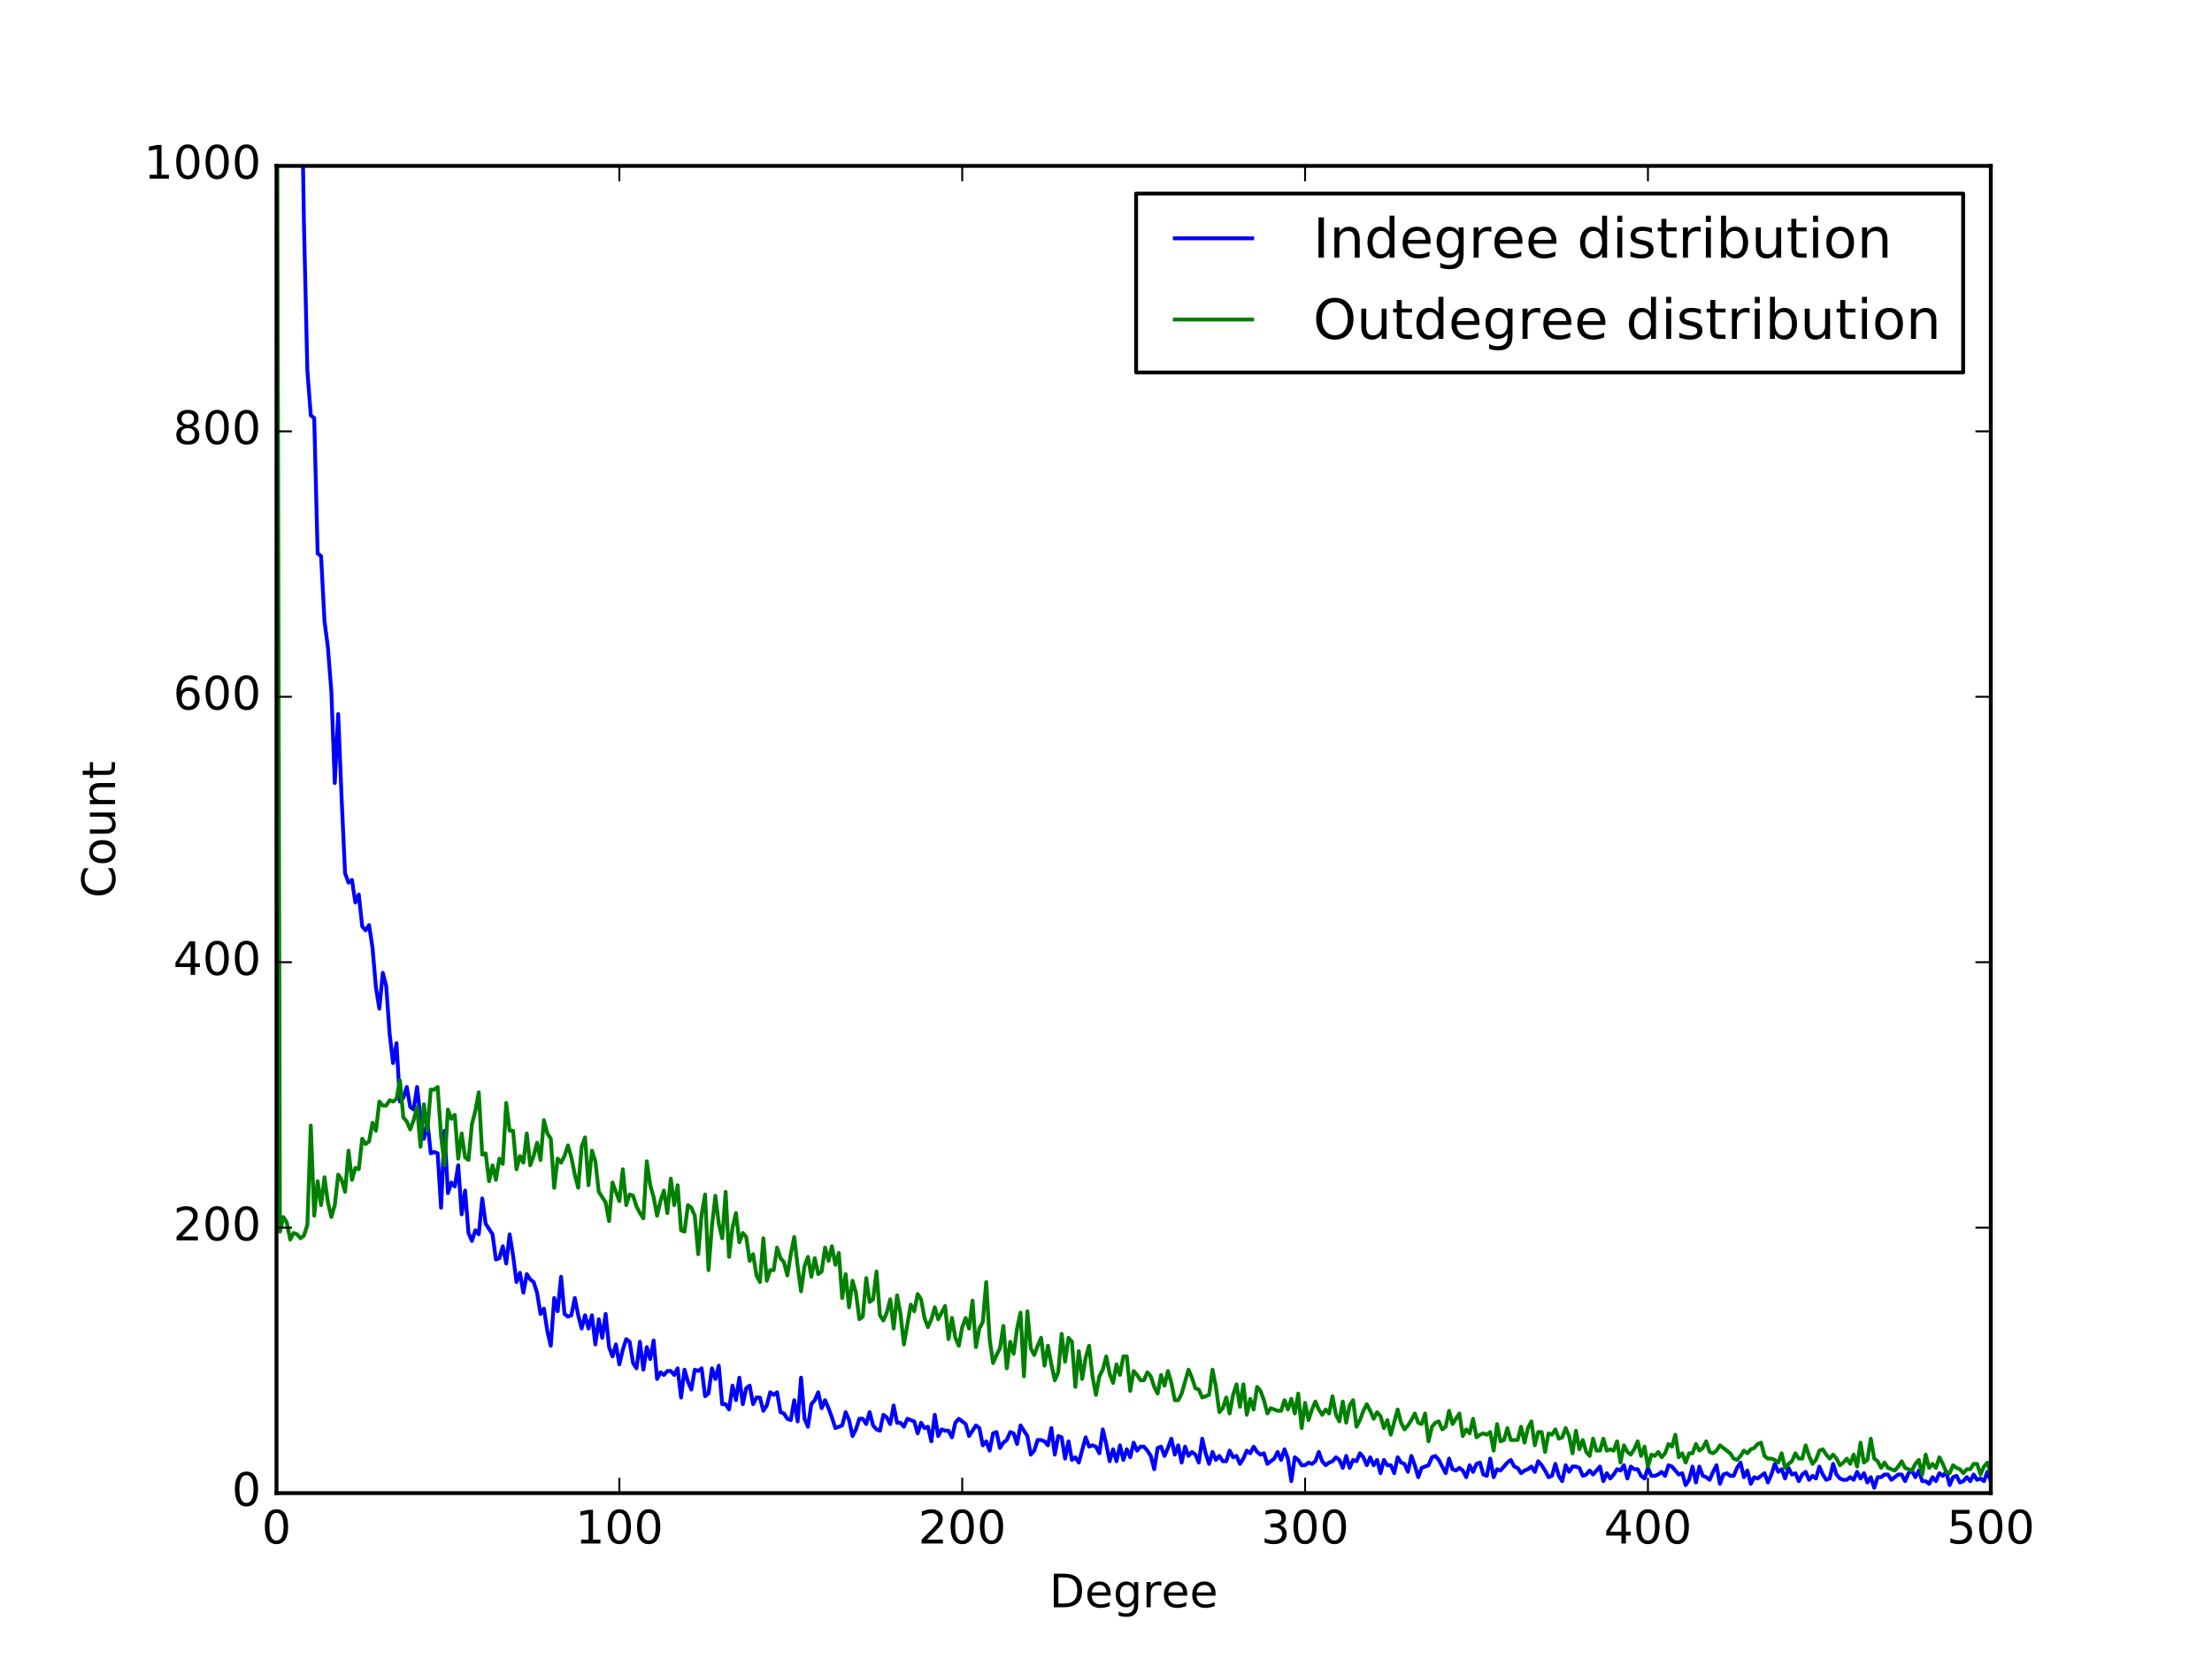 <?xml version="1.0" encoding="utf-8" standalone="no"?>
<!DOCTYPE svg PUBLIC "-//W3C//DTD SVG 1.1//EN"
  "http://www.w3.org/Graphics/SVG/1.1/DTD/svg11.dtd">
<!-- Created with matplotlib (http://matplotlib.org/) -->
<svg height="432pt" version="1.1" viewBox="0 0 576 432" width="576pt" xmlns="http://www.w3.org/2000/svg" xmlns:xlink="http://www.w3.org/1999/xlink">
 <defs>
  <style type="text/css">
*{stroke-linecap:butt;stroke-linejoin:round;stroke-miterlimit:100000;}
  </style>
 </defs>
 <g id="figure_1">
  <g id="patch_1">
   <path d="M 0 432 
L 576 432 
L 576 0 
L 0 0 
z
" style="fill:#ffffff;"/>
  </g>
  <g id="axes_1">
   <g id="patch_2">
    <path d="M 72 388.8 
L 518.4 388.8 
L 518.4 43.2 
L 72 43.2 
z
" style="fill:#ffffff;"/>
   </g>
   <g id="line2d_1">
    <path clip-path="url(#p003074c101)" d="M 72 227.405 
L 72.084 -1 
M 78.167 -1 
L 78.25 0.691 
L 79.142 58.061 
L 80.035 96.422 
L 80.928 108.173 
L 81.821 108.864 
L 82.714 144.115 
L 83.606 144.806 
L 84.499 161.741 
L 85.392 168.653 
L 86.285 180.058 
L 87.178 203.904 
L 88.07 185.933 
L 88.963 208.051 
L 89.856 227.405 
L 90.749 229.824 
L 91.642 229.133 
L 92.534 235.008 
L 93.427 232.934 
L 94.32 241.229 
L 95.213 242.266 
L 96.106 240.883 
L 96.998 246.758 
L 97.891 257.126 
L 98.784 262.656 
L 99.677 253.325 
L 100.57 256.781 
L 101.462 269.222 
L 102.355 276.826 
L 103.248 271.642 
L 104.141 286.848 
L 105.034 285.811 
L 105.926 283.046 
L 106.819 288.23 
L 107.712 288.922 
L 108.605 283.046 
L 109.498 290.995 
L 110.39 296.525 
L 111.283 292.032 
L 112.176 300.326 
L 113.069 299.981 
L 113.962 300.326 
L 114.854 314.496 
L 115.747 294.451 
L 116.64 310.694 
L 117.533 307.93 
L 118.426 308.966 
L 119.318 303.437 
L 120.211 316.224 
L 121.104 310.003 
L 121.997 321.062 
L 122.89 323.136 
L 123.782 320.371 
L 124.675 321.408 
L 125.568 312.077 
L 126.461 318.643 
L 128.246 321.408 
L 129.139 327.974 
L 130.032 327.629 
L 130.925 324.518 
L 131.818 329.011 
L 132.71 321.408 
L 133.603 326.938 
L 134.496 333.85 
L 135.389 331.43 
L 136.282 336.614 
L 137.174 331.776 
L 138.067 333.158 
L 138.96 333.85 
L 139.853 336.614 
L 140.746 342.144 
L 141.638 340.762 
L 142.531 346.637 
L 143.424 350.438 
L 144.317 337.997 
L 145.21 341.453 
L 146.102 332.467 
L 146.995 342.144 
L 147.888 342.835 
L 148.781 342.49 
L 149.674 337.997 
L 150.566 342.49 
L 151.459 345.946 
L 152.352 342.49 
L 153.245 345.946 
L 154.138 342.49 
L 155.03 350.093 
L 155.923 343.526 
L 156.816 348.365 
L 157.709 342.144 
L 158.602 350.784 
L 159.494 353.203 
L 160.387 350.093 
L 161.28 355.277 
L 162.173 351.475 
L 163.066 348.71 
L 163.958 349.402 
L 164.851 354.931 
L 165.744 356.314 
L 166.637 349.402 
L 167.53 356.659 
L 168.422 350.784 
L 169.315 353.894 
L 170.208 349.056 
L 171.101 359.078 
L 171.994 357.35 
L 172.886 358.042 
L 173.779 357.005 
L 174.672 357.005 
L 175.565 358.042 
L 176.458 356.314 
L 177.35 363.917 
L 178.243 356.659 
L 179.136 359.77 
L 180.029 361.843 
L 180.922 356.659 
L 181.814 357.005 
L 182.707 356.314 
L 183.6 363.571 
L 184.493 362.88 
L 185.386 356.314 
L 186.278 359.078 
L 187.171 355.622 
L 188.064 365.645 
L 188.957 365.645 
L 189.85 367.027 
L 190.742 360.806 
L 191.635 364.608 
L 192.528 358.733 
L 193.421 365.645 
L 194.314 361.498 
L 195.206 360.806 
L 196.099 365.645 
L 196.992 363.917 
L 197.885 363.917 
L 198.778 367.373 
L 199.67 365.99 
L 200.563 362.534 
L 201.456 363.226 
L 202.349 362.534 
L 203.242 367.718 
L 204.134 368.064 
L 205.027 369.446 
L 205.92 369.792 
L 206.813 364.608 
L 207.706 370.138 
L 208.598 358.733 
L 209.491 369.446 
L 210.384 371.52 
L 211.277 365.645 
L 212.17 364.608 
L 213.062 362.534 
L 213.955 366.682 
L 214.848 364.608 
L 215.741 366.682 
L 216.634 369.101 
L 217.526 371.866 
L 219.312 371.174 
L 220.205 367.718 
L 221.098 369.792 
L 221.99 373.939 
L 222.883 372.211 
L 223.776 369.446 
L 224.669 369.446 
L 225.562 370.829 
L 226.454 367.718 
L 227.347 371.174 
L 228.24 372.211 
L 229.133 372.557 
L 230.026 368.41 
L 230.918 369.101 
L 231.811 370.829 
L 232.704 365.99 
L 233.597 370.483 
L 234.49 370.483 
L 235.382 371.52 
L 236.275 369.446 
L 238.061 370.138 
L 238.954 373.248 
L 239.846 370.483 
L 240.739 371.866 
L 241.632 371.52 
L 242.525 375.322 
L 243.418 368.41 
L 244.31 373.939 
L 245.203 372.211 
L 246.096 372.557 
L 246.989 372.557 
L 247.882 374.285 
L 248.774 370.483 
L 249.667 369.446 
L 251.453 370.829 
L 252.346 373.939 
L 254.131 371.174 
L 255.024 371.866 
L 255.917 376.358 
L 256.81 375.322 
L 257.702 377.741 
L 258.595 373.248 
L 259.488 372.902 
L 260.381 377.05 
L 261.274 375.667 
L 262.166 374.976 
L 263.059 372.902 
L 263.952 373.248 
L 264.845 376.013 
L 265.738 371.174 
L 267.523 373.939 
L 268.416 378.778 
L 269.309 377.741 
L 270.202 374.976 
L 271.094 374.976 
L 271.987 375.322 
L 272.88 376.358 
L 273.773 371.866 
L 274.666 378.778 
L 275.558 373.939 
L 276.451 374.285 
L 277.344 379.814 
L 278.237 375.322 
L 279.13 380.16 
L 280.022 379.469 
L 280.915 380.851 
L 282.701 374.285 
L 283.594 376.704 
L 284.486 376.358 
L 285.379 376.704 
L 286.272 378.432 
L 287.165 372.211 
L 288.058 376.013 
L 288.95 380.506 
L 289.843 377.395 
L 290.736 380.506 
L 291.629 376.358 
L 292.522 380.16 
L 293.414 377.395 
L 294.307 379.469 
L 295.2 375.667 
L 296.093 377.741 
L 296.986 376.704 
L 297.878 376.704 
L 298.771 377.741 
L 299.664 379.123 
L 300.557 382.579 
L 301.45 377.05 
L 302.342 376.704 
L 303.235 379.123 
L 304.128 377.05 
L 305.021 374.63 
L 305.914 378.778 
L 306.806 376.358 
L 307.699 380.851 
L 308.592 376.704 
L 309.485 379.123 
L 310.378 378.086 
L 311.27 378.778 
L 312.163 380.851 
L 313.056 374.63 
L 313.949 378.432 
L 314.842 381.197 
L 315.734 378.086 
L 316.627 380.16 
L 317.52 379.123 
L 318.413 380.506 
L 319.306 380.506 
L 320.198 377.741 
L 321.091 379.469 
L 321.984 379.123 
L 322.877 381.197 
L 323.77 379.814 
L 324.662 377.741 
L 325.555 378.432 
L 326.448 376.704 
L 327.341 378.086 
L 328.234 378.778 
L 329.126 378.432 
L 330.019 381.197 
L 331.805 379.814 
L 332.698 378.086 
L 333.59 380.16 
L 334.483 377.395 
L 335.376 379.814 
L 336.269 385.69 
L 337.162 379.469 
L 338.054 380.16 
L 338.947 381.542 
L 339.84 381.542 
L 340.733 380.851 
L 341.626 381.197 
L 342.518 380.506 
L 343.411 378.086 
L 344.304 380.506 
L 345.197 381.542 
L 346.09 380.851 
L 346.982 380.506 
L 347.875 379.469 
L 348.768 380.16 
L 349.661 382.234 
L 350.554 379.123 
L 351.446 382.234 
L 352.339 380.16 
L 353.232 380.506 
L 354.125 378.432 
L 355.018 379.469 
L 355.91 381.542 
L 356.803 379.469 
L 357.696 381.542 
L 358.589 380.16 
L 359.482 383.616 
L 360.374 380.16 
L 361.267 381.542 
L 362.16 381.542 
L 363.053 383.616 
L 363.946 379.469 
L 364.838 380.851 
L 365.731 381.197 
L 366.624 383.27 
L 367.517 379.123 
L 368.41 381.542 
L 369.302 384.653 
L 370.195 382.234 
L 371.981 381.542 
L 372.874 379.469 
L 373.766 379.123 
L 374.659 380.16 
L 376.445 383.616 
L 377.338 379.814 
L 378.23 382.579 
L 379.123 382.925 
L 380.016 382.234 
L 380.909 382.925 
L 381.802 384.653 
L 382.694 381.542 
L 383.587 383.27 
L 384.48 381.197 
L 385.373 380.851 
L 386.266 383.962 
L 387.158 384.307 
L 388.051 379.814 
L 388.944 384.653 
L 389.837 382.579 
L 390.73 382.925 
L 392.515 380.851 
L 393.408 380.16 
L 394.301 381.888 
L 395.194 382.234 
L 396.086 383.616 
L 396.979 382.925 
L 397.872 382.579 
L 398.765 381.888 
L 399.658 383.27 
L 400.55 380.506 
L 401.443 381.542 
L 402.336 382.925 
L 403.229 384.653 
L 404.122 384.307 
L 405.014 381.197 
L 405.907 384.307 
L 406.8 385.69 
L 407.693 381.542 
L 408.586 383.27 
L 409.478 381.888 
L 410.371 381.888 
L 411.264 382.234 
L 412.157 384.307 
L 413.05 383.962 
L 413.942 382.925 
L 414.835 383.962 
L 416.621 381.888 
L 417.514 385.69 
L 418.406 383.616 
L 419.299 384.998 
L 420.192 383.962 
L 421.085 382.579 
L 421.978 382.925 
L 422.87 381.542 
L 423.763 384.998 
L 424.656 381.888 
L 425.549 382.579 
L 426.442 382.579 
L 427.334 384.307 
L 428.227 384.998 
L 429.12 382.234 
L 430.013 384.307 
L 430.906 384.307 
L 431.798 383.962 
L 432.691 383.27 
L 433.584 384.307 
L 434.477 381.542 
L 435.37 381.888 
L 437.155 383.962 
L 438.048 383.616 
L 438.941 386.726 
L 439.834 385.344 
L 440.726 381.888 
L 441.619 386.035 
L 442.512 381.888 
L 443.405 384.307 
L 444.298 384.653 
L 445.19 385.344 
L 446.083 383.27 
L 446.976 381.542 
L 447.869 386.381 
L 448.762 383.962 
L 449.654 383.616 
L 450.547 384.307 
L 451.44 384.307 
L 452.333 382.234 
L 453.226 380.851 
L 454.118 384.653 
L 455.011 382.925 
L 455.904 386.381 
L 456.797 384.653 
L 457.69 384.998 
L 459.475 383.616 
L 460.368 386.035 
L 461.261 383.962 
L 462.154 381.197 
L 463.046 383.27 
L 463.939 382.579 
L 464.832 384.998 
L 465.725 382.234 
L 466.618 383.962 
L 467.51 383.616 
L 468.403 385.69 
L 469.296 383.962 
L 470.189 383.27 
L 471.082 385.344 
L 471.974 384.307 
L 472.867 384.998 
L 473.76 381.888 
L 474.653 383.962 
L 475.546 385.344 
L 476.438 384.998 
L 477.331 381.197 
L 478.224 383.962 
L 479.117 384.998 
L 480.01 385.344 
L 480.902 385.344 
L 481.795 384.653 
L 482.688 385.344 
L 483.581 383.27 
L 484.474 384.998 
L 485.366 383.616 
L 486.259 386.035 
L 487.152 384.653 
L 488.045 387.418 
L 488.938 384.653 
L 489.83 384.653 
L 490.723 383.962 
L 491.616 383.962 
L 492.509 385.344 
L 494.294 383.962 
L 495.187 383.962 
L 496.08 385.69 
L 496.973 383.616 
L 497.866 382.925 
L 498.758 384.653 
L 499.651 382.925 
L 500.544 385.69 
L 501.437 385.69 
L 502.33 386.381 
L 503.222 384.653 
L 504.115 385.69 
L 505.008 383.616 
L 505.901 384.307 
L 506.794 383.27 
L 507.686 386.726 
L 508.579 384.653 
L 509.472 384.307 
L 510.365 386.035 
L 511.258 385.69 
L 512.15 384.653 
L 513.043 385.69 
L 513.936 383.962 
L 514.829 385.344 
L 515.722 384.998 
L 516.614 385.69 
L 517.507 383.27 
L 518.4 385.69 
L 519.293 385.344 
L 519.293 385.344 
" style="fill:none;stroke:#0000ff;stroke-linecap:square;"/>
   </g>
   <g id="line2d_2">
    <path clip-path="url(#p003074c101)" d="M 72.114 -1 
L 72.893 320.717 
L 73.786 316.915 
L 74.678 318.298 
L 75.571 322.79 
L 76.464 321.062 
L 77.357 321.408 
L 78.25 322.445 
L 79.142 321.754 
L 80.035 318.989 
L 80.928 293.069 
L 81.821 316.57 
L 82.714 307.584 
L 83.606 313.805 
L 84.499 306.547 
L 85.392 313.114 
L 86.285 316.915 
L 87.178 313.805 
L 88.07 305.856 
L 88.963 307.238 
L 89.856 310.349 
L 90.749 299.635 
L 91.642 307.238 
L 92.534 304.128 
L 93.427 304.474 
L 94.32 296.525 
L 95.213 297.907 
L 96.106 297.216 
L 96.998 292.378 
L 97.891 294.451 
L 98.784 286.848 
L 99.677 287.885 
L 100.57 287.885 
L 101.462 286.502 
L 102.355 286.848 
L 103.248 286.157 
L 104.141 281.318 
L 105.034 290.995 
L 105.926 292.032 
L 106.819 294.106 
L 107.712 291.686 
L 108.605 288.23 
L 109.498 298.598 
L 110.39 287.539 
L 111.283 294.451 
L 112.176 283.738 
L 113.069 283.738 
L 113.962 283.046 
L 114.854 295.834 
L 115.747 303.437 
L 116.64 288.922 
L 117.533 291.341 
L 118.426 290.304 
L 119.318 301.709 
L 120.211 295.142 
L 121.104 301.363 
L 121.997 302.054 
L 122.89 292.723 
L 123.782 289.267 
L 124.675 284.429 
L 125.568 300.672 
L 126.461 300.326 
L 127.354 307.584 
L 128.246 303.437 
L 129.139 307.238 
L 130.032 301.709 
L 130.925 303.091 
L 131.818 287.194 
L 132.71 294.451 
L 133.603 294.451 
L 134.496 304.474 
L 135.389 301.018 
L 136.282 302.746 
L 137.174 295.142 
L 138.067 303.437 
L 138.96 301.018 
L 139.853 297.562 
L 140.746 302.054 
L 141.638 291.686 
L 142.531 295.142 
L 143.424 296.525 
L 144.317 309.312 
L 145.21 301.709 
L 146.102 302.746 
L 146.995 301.018 
L 147.888 298.253 
L 148.781 301.363 
L 149.674 305.856 
L 150.566 309.312 
L 151.459 298.598 
L 152.352 296.179 
L 153.245 308.621 
L 154.138 299.635 
L 155.03 302.4 
L 155.923 310.349 
L 157.709 313.114 
L 158.602 317.952 
L 159.494 307.93 
L 161.28 312.768 
L 162.173 304.474 
L 163.066 313.805 
L 163.958 311.04 
L 164.851 311.386 
L 165.744 314.15 
L 166.637 315.878 
L 167.53 317.261 
L 168.422 302.4 
L 169.315 308.621 
L 170.208 311.731 
L 171.101 316.57 
L 171.994 312.768 
L 172.886 310.003 
L 173.779 315.878 
L 174.672 306.893 
L 175.565 313.805 
L 176.458 308.621 
L 177.35 320.371 
L 178.243 320.717 
L 179.136 313.805 
L 180.029 314.496 
L 180.922 316.57 
L 181.814 326.592 
L 182.707 316.224 
L 183.6 311.04 
L 184.493 330.739 
L 185.386 319.334 
L 186.278 311.386 
L 187.171 318.643 
L 188.064 322.445 
L 188.957 310.349 
L 189.85 327.283 
L 190.742 319.68 
L 191.635 315.878 
L 192.528 323.482 
L 193.421 321.062 
L 194.314 322.099 
L 195.206 328.32 
L 196.099 326.592 
L 196.992 332.122 
L 197.885 333.85 
L 198.778 322.445 
L 199.67 333.504 
L 200.563 330.739 
L 201.456 330.739 
L 202.349 324.864 
L 203.242 327.629 
L 204.134 328.666 
L 205.027 332.122 
L 205.92 326.592 
L 206.813 322.099 
L 207.706 329.702 
L 208.598 336.269 
L 209.491 329.702 
L 210.384 327.283 
L 211.277 332.467 
L 212.17 327.629 
L 213.062 331.776 
L 213.955 331.085 
L 214.848 324.864 
L 215.741 328.32 
L 216.634 324.518 
L 217.526 329.357 
L 218.419 326.246 
L 219.312 337.997 
L 220.205 331.776 
L 221.098 340.416 
L 221.99 333.504 
L 222.883 336.614 
L 223.776 343.526 
L 224.669 342.835 
L 225.562 332.813 
L 226.454 339.034 
L 227.347 338.342 
L 228.24 331.085 
L 229.133 342.49 
L 230.026 343.872 
L 230.918 341.798 
L 231.811 338.342 
L 232.704 345.946 
L 233.597 337.306 
L 234.49 342.144 
L 235.382 350.093 
L 237.168 339.725 
L 238.061 341.453 
L 238.954 336.96 
L 239.846 338.342 
L 240.739 343.181 
L 241.632 345.6 
L 242.525 343.526 
L 243.418 340.416 
L 244.31 343.526 
L 246.096 340.07 
L 246.989 348.71 
L 247.882 343.181 
L 248.774 348.365 
L 249.667 350.438 
L 250.56 345.6 
L 251.453 343.181 
L 252.346 345.946 
L 253.238 338.688 
L 254.131 350.784 
L 255.024 345.946 
L 255.917 344.218 
L 256.81 333.85 
L 257.702 348.71 
L 258.595 354.931 
L 259.488 352.858 
L 260.381 351.13 
L 261.274 345.254 
L 262.166 356.314 
L 263.059 349.402 
L 263.952 352.512 
L 264.845 345.946 
L 265.738 341.798 
L 266.63 358.387 
L 267.523 341.453 
L 268.416 351.13 
L 269.309 352.858 
L 270.202 350.438 
L 271.094 348.365 
L 271.987 355.622 
L 272.88 350.438 
L 273.773 355.277 
L 274.666 359.424 
L 275.558 357.35 
L 276.451 347.328 
L 277.344 354.586 
L 278.237 348.365 
L 279.13 349.402 
L 280.022 361.152 
L 280.915 351.821 
L 281.808 359.078 
L 282.701 353.549 
L 283.594 350.438 
L 284.486 358.387 
L 285.379 363.226 
L 286.272 358.387 
L 287.165 356.659 
L 288.058 353.203 
L 288.95 357.696 
L 289.843 360.115 
L 290.736 355.277 
L 291.629 358.042 
L 292.522 353.203 
L 293.414 353.203 
L 294.307 362.189 
L 295.2 357.005 
L 296.093 358.042 
L 296.986 359.424 
L 297.878 359.424 
L 298.771 357.35 
L 299.664 358.387 
L 300.557 361.152 
L 301.45 362.88 
L 302.342 358.042 
L 303.235 360.806 
L 304.128 357.005 
L 305.021 360.115 
L 305.914 364.608 
L 306.806 364.608 
L 307.699 362.88 
L 309.485 356.659 
L 310.378 358.733 
L 311.27 361.498 
L 312.163 361.843 
L 313.056 363.917 
L 314.842 363.226 
L 315.734 356.659 
L 316.627 361.152 
L 317.52 367.718 
L 318.413 366.682 
L 319.306 363.917 
L 320.198 368.064 
L 321.091 363.226 
L 321.984 360.461 
L 322.877 366.336 
L 323.77 360.461 
L 324.662 368.41 
L 325.555 364.262 
L 326.448 367.027 
L 327.341 361.152 
L 328.234 362.189 
L 329.126 364.608 
L 330.019 368.064 
L 330.912 366.682 
L 332.698 367.373 
L 333.59 367.373 
L 334.483 364.608 
L 335.376 367.027 
L 336.269 364.262 
L 337.162 368.064 
L 338.054 362.88 
L 338.947 371.866 
L 339.84 365.299 
L 340.733 369.792 
L 341.626 367.027 
L 342.518 364.954 
L 343.411 367.027 
L 344.304 368.41 
L 345.197 367.027 
L 346.09 368.064 
L 346.982 363.571 
L 347.875 368.41 
L 348.768 370.138 
L 349.661 364.954 
L 350.554 370.483 
L 351.446 365.99 
L 352.339 364.608 
L 353.232 371.52 
L 354.125 369.792 
L 355.018 367.373 
L 355.91 365.645 
L 356.803 367.373 
L 357.696 369.446 
L 358.589 367.718 
L 359.482 368.755 
L 360.374 371.866 
L 361.267 369.792 
L 362.16 373.594 
L 363.946 367.027 
L 364.838 370.483 
L 365.731 372.211 
L 366.624 371.174 
L 367.517 369.792 
L 368.41 368.064 
L 369.302 370.483 
L 370.195 370.829 
L 371.088 368.064 
L 371.981 375.322 
L 372.874 371.52 
L 373.766 370.483 
L 374.659 370.138 
L 375.552 372.211 
L 376.445 371.52 
L 377.338 367.373 
L 378.23 370.829 
L 380.016 368.064 
L 380.909 373.939 
L 381.802 372.211 
L 382.694 373.248 
L 383.587 369.446 
L 384.48 374.285 
L 385.373 373.594 
L 386.266 373.248 
L 387.158 373.594 
L 388.051 372.902 
L 388.944 377.741 
L 389.837 370.829 
L 390.73 375.322 
L 391.622 374.976 
L 392.515 371.866 
L 393.408 374.976 
L 395.194 374.976 
L 396.086 371.52 
L 396.979 375.667 
L 397.872 371.866 
L 398.765 370.138 
L 399.658 376.358 
L 400.55 372.902 
L 401.443 372.902 
L 402.336 378.086 
L 403.229 373.248 
L 404.122 373.594 
L 405.014 372.211 
L 405.907 374.63 
L 406.8 374.285 
L 407.693 371.866 
L 408.586 373.939 
L 409.478 378.432 
L 410.371 372.557 
L 411.264 377.395 
L 412.157 374.976 
L 413.05 378.086 
L 413.942 379.123 
L 414.835 374.63 
L 415.728 377.741 
L 416.621 377.741 
L 417.514 374.63 
L 418.406 377.741 
L 419.299 377.395 
L 420.192 377.741 
L 421.085 375.322 
L 421.978 380.851 
L 422.87 376.358 
L 423.763 378.086 
L 424.656 378.778 
L 425.549 377.395 
L 426.442 375.322 
L 427.334 379.123 
L 428.227 376.704 
L 429.12 381.888 
L 430.013 378.778 
L 430.906 379.123 
L 431.798 378.086 
L 432.691 379.469 
L 433.584 378.432 
L 434.477 376.013 
L 435.37 376.704 
L 436.262 373.594 
L 437.155 379.469 
L 438.048 378.432 
L 438.941 380.851 
L 439.834 378.432 
L 440.726 378.432 
L 441.619 376.013 
L 442.512 377.741 
L 443.405 377.05 
L 444.298 375.322 
L 445.19 378.086 
L 446.083 378.432 
L 446.976 377.741 
L 447.869 376.358 
L 450.547 378.432 
L 451.44 379.814 
L 452.333 380.16 
L 453.226 379.123 
L 454.118 377.741 
L 455.011 378.432 
L 455.904 377.395 
L 456.797 377.05 
L 457.69 376.013 
L 458.582 375.667 
L 459.475 379.123 
L 460.368 379.814 
L 461.261 379.814 
L 462.154 380.16 
L 463.046 380.851 
L 463.939 378.432 
L 464.832 382.234 
L 465.725 381.197 
L 466.618 380.506 
L 467.51 378.432 
L 468.403 379.814 
L 469.296 379.814 
L 470.189 376.358 
L 471.082 379.123 
L 471.974 381.197 
L 472.867 380.16 
L 473.76 377.741 
L 474.653 377.395 
L 475.546 378.778 
L 476.438 379.814 
L 477.331 378.778 
L 478.224 379.814 
L 479.117 381.542 
L 480.01 380.851 
L 480.902 379.814 
L 481.795 381.197 
L 482.688 378.778 
L 483.581 381.888 
L 484.474 375.667 
L 485.366 380.851 
L 486.259 380.16 
L 487.152 374.63 
L 488.045 379.814 
L 488.938 380.506 
L 489.83 382.234 
L 490.723 380.851 
L 491.616 382.234 
L 493.402 382.925 
L 494.294 381.888 
L 495.187 380.506 
L 496.08 382.234 
L 497.866 382.925 
L 498.758 381.197 
L 499.651 380.16 
L 500.544 383.962 
L 501.437 378.778 
L 502.33 382.234 
L 503.222 381.197 
L 504.115 382.234 
L 505.008 379.469 
L 505.901 381.197 
L 506.794 383.27 
L 507.686 383.616 
L 508.579 381.542 
L 509.472 382.234 
L 510.365 382.579 
L 511.258 383.616 
L 512.15 382.579 
L 513.043 382.579 
L 513.936 381.197 
L 514.829 381.197 
L 515.722 383.962 
L 516.614 381.888 
L 517.507 380.851 
L 518.4 383.616 
L 519.293 380.851 
L 519.293 380.851 
" style="fill:none;stroke:#008000;stroke-linecap:square;"/>
   </g>
   <g id="patch_3">
    <path d="M 72 43.2 
L 518.4 43.2 
" style="fill:none;stroke:#000000;stroke-linecap:square;stroke-linejoin:miter;"/>
   </g>
   <g id="patch_4">
    <path d="M 518.4 388.8 
L 518.4 43.2 
" style="fill:none;stroke:#000000;stroke-linecap:square;stroke-linejoin:miter;"/>
   </g>
   <g id="patch_5">
    <path d="M 72 388.8 
L 518.4 388.8 
" style="fill:none;stroke:#000000;stroke-linecap:square;stroke-linejoin:miter;"/>
   </g>
   <g id="patch_6">
    <path d="M 72 388.8 
L 72 43.2 
" style="fill:none;stroke:#000000;stroke-linecap:square;stroke-linejoin:miter;"/>
   </g>
   <g id="matplotlib.axis_1">
    <g id="xtick_1">
     <g id="line2d_3">
      <defs>
       <path d="M 0 0 
L 0 -4 
" id="m785f9535c6" style="stroke:#000000;stroke-width:0.5;"/>
      </defs>
      <g>
       <use style="stroke:#000000;stroke-width:0.5;" x="72.0" xlink:href="#m785f9535c6" y="388.8"/>
      </g>
     </g>
     <g id="line2d_4">
      <defs>
       <path d="M 0 0 
L 0 4 
" id="mfa0f1a80db" style="stroke:#000000;stroke-width:0.5;"/>
      </defs>
      <g>
       <use style="stroke:#000000;stroke-width:0.5;" x="72.0" xlink:href="#mfa0f1a80db" y="43.2"/>
      </g>
     </g>
     <g id="text_1">
      <!-- 0 -->
      <defs>
       <path d="M 31.781 66.406 
Q 24.172 66.406 20.328 58.906 
Q 16.5 51.422 16.5 36.375 
Q 16.5 21.391 20.328 13.891 
Q 24.172 6.391 31.781 6.391 
Q 39.453 6.391 43.281 13.891 
Q 47.125 21.391 47.125 36.375 
Q 47.125 51.422 43.281 58.906 
Q 39.453 66.406 31.781 66.406 
M 31.781 74.219 
Q 44.047 74.219 50.516 64.516 
Q 56.984 54.828 56.984 36.375 
Q 56.984 17.969 50.516 8.266 
Q 44.047 -1.422 31.781 -1.422 
Q 19.531 -1.422 13.062 8.266 
Q 6.594 17.969 6.594 36.375 
Q 6.594 54.828 13.062 64.516 
Q 19.531 74.219 31.781 74.219 
" id="BitstreamVeraSans-Roman-30"/>
      </defs>
      <g transform="translate(68.183 401.918)scale(0.12 -0.12)">
       <use xlink:href="#BitstreamVeraSans-Roman-30"/>
      </g>
     </g>
    </g>
    <g id="xtick_2">
     <g id="line2d_5">
      <g>
       <use style="stroke:#000000;stroke-width:0.5;" x="161.28" xlink:href="#m785f9535c6" y="388.8"/>
      </g>
     </g>
     <g id="line2d_6">
      <g>
       <use style="stroke:#000000;stroke-width:0.5;" x="161.28" xlink:href="#mfa0f1a80db" y="43.2"/>
      </g>
     </g>
     <g id="text_2">
      <!-- 100 -->
      <defs>
       <path d="M 12.406 8.297 
L 28.516 8.297 
L 28.516 63.922 
L 10.984 60.406 
L 10.984 69.391 
L 28.422 72.906 
L 38.281 72.906 
L 38.281 8.297 
L 54.391 8.297 
L 54.391 0 
L 12.406 0 
z
" id="BitstreamVeraSans-Roman-31"/>
      </defs>
      <g transform="translate(149.827 401.918)scale(0.12 -0.12)">
       <use xlink:href="#BitstreamVeraSans-Roman-31"/>
       <use x="63.623" xlink:href="#BitstreamVeraSans-Roman-30"/>
       <use x="127.246" xlink:href="#BitstreamVeraSans-Roman-30"/>
      </g>
     </g>
    </g>
    <g id="xtick_3">
     <g id="line2d_7">
      <g>
       <use style="stroke:#000000;stroke-width:0.5;" x="250.56" xlink:href="#m785f9535c6" y="388.8"/>
      </g>
     </g>
     <g id="line2d_8">
      <g>
       <use style="stroke:#000000;stroke-width:0.5;" x="250.56" xlink:href="#mfa0f1a80db" y="43.2"/>
      </g>
     </g>
     <g id="text_3">
      <!-- 200 -->
      <defs>
       <path d="M 19.188 8.297 
L 53.609 8.297 
L 53.609 0 
L 7.328 0 
L 7.328 8.297 
Q 12.938 14.109 22.625 23.891 
Q 32.328 33.688 34.812 36.531 
Q 39.547 41.844 41.422 45.531 
Q 43.312 49.219 43.312 52.781 
Q 43.312 58.594 39.234 62.25 
Q 35.156 65.922 28.609 65.922 
Q 23.969 65.922 18.812 64.312 
Q 13.672 62.703 7.812 59.422 
L 7.812 69.391 
Q 13.766 71.781 18.938 73 
Q 24.125 74.219 28.422 74.219 
Q 39.75 74.219 46.484 68.547 
Q 53.219 62.891 53.219 53.422 
Q 53.219 48.922 51.531 44.891 
Q 49.859 40.875 45.406 35.406 
Q 44.188 33.984 37.641 27.219 
Q 31.109 20.453 19.188 8.297 
" id="BitstreamVeraSans-Roman-32"/>
      </defs>
      <g transform="translate(239.107 401.918)scale(0.12 -0.12)">
       <use xlink:href="#BitstreamVeraSans-Roman-32"/>
       <use x="63.623" xlink:href="#BitstreamVeraSans-Roman-30"/>
       <use x="127.246" xlink:href="#BitstreamVeraSans-Roman-30"/>
      </g>
     </g>
    </g>
    <g id="xtick_4">
     <g id="line2d_9">
      <g>
       <use style="stroke:#000000;stroke-width:0.5;" x="339.84" xlink:href="#m785f9535c6" y="388.8"/>
      </g>
     </g>
     <g id="line2d_10">
      <g>
       <use style="stroke:#000000;stroke-width:0.5;" x="339.84" xlink:href="#mfa0f1a80db" y="43.2"/>
      </g>
     </g>
     <g id="text_4">
      <!-- 300 -->
      <defs>
       <path d="M 40.578 39.312 
Q 47.656 37.797 51.625 33 
Q 55.609 28.219 55.609 21.188 
Q 55.609 10.406 48.188 4.484 
Q 40.766 -1.422 27.094 -1.422 
Q 22.516 -1.422 17.656 -0.516 
Q 12.797 0.391 7.625 2.203 
L 7.625 11.719 
Q 11.719 9.328 16.594 8.109 
Q 21.484 6.891 26.812 6.891 
Q 36.078 6.891 40.938 10.547 
Q 45.797 14.203 45.797 21.188 
Q 45.797 27.641 41.281 31.266 
Q 36.766 34.906 28.719 34.906 
L 20.219 34.906 
L 20.219 43.016 
L 29.109 43.016 
Q 36.375 43.016 40.234 45.922 
Q 44.094 48.828 44.094 54.297 
Q 44.094 59.906 40.109 62.906 
Q 36.141 65.922 28.719 65.922 
Q 24.656 65.922 20.016 65.031 
Q 15.375 64.156 9.812 62.312 
L 9.812 71.094 
Q 15.438 72.656 20.344 73.438 
Q 25.25 74.219 29.594 74.219 
Q 40.828 74.219 47.359 69.109 
Q 53.906 64.016 53.906 55.328 
Q 53.906 49.266 50.438 45.094 
Q 46.969 40.922 40.578 39.312 
" id="BitstreamVeraSans-Roman-33"/>
      </defs>
      <g transform="translate(328.387 401.918)scale(0.12 -0.12)">
       <use xlink:href="#BitstreamVeraSans-Roman-33"/>
       <use x="63.623" xlink:href="#BitstreamVeraSans-Roman-30"/>
       <use x="127.246" xlink:href="#BitstreamVeraSans-Roman-30"/>
      </g>
     </g>
    </g>
    <g id="xtick_5">
     <g id="line2d_11">
      <g>
       <use style="stroke:#000000;stroke-width:0.5;" x="429.12" xlink:href="#m785f9535c6" y="388.8"/>
      </g>
     </g>
     <g id="line2d_12">
      <g>
       <use style="stroke:#000000;stroke-width:0.5;" x="429.12" xlink:href="#mfa0f1a80db" y="43.2"/>
      </g>
     </g>
     <g id="text_5">
      <!-- 400 -->
      <defs>
       <path d="M 37.797 64.312 
L 12.891 25.391 
L 37.797 25.391 
z
M 35.203 72.906 
L 47.609 72.906 
L 47.609 25.391 
L 58.016 25.391 
L 58.016 17.188 
L 47.609 17.188 
L 47.609 0 
L 37.797 0 
L 37.797 17.188 
L 4.891 17.188 
L 4.891 26.703 
z
" id="BitstreamVeraSans-Roman-34"/>
      </defs>
      <g transform="translate(417.668 401.918)scale(0.12 -0.12)">
       <use xlink:href="#BitstreamVeraSans-Roman-34"/>
       <use x="63.623" xlink:href="#BitstreamVeraSans-Roman-30"/>
       <use x="127.246" xlink:href="#BitstreamVeraSans-Roman-30"/>
      </g>
     </g>
    </g>
    <g id="xtick_6">
     <g id="line2d_13">
      <g>
       <use style="stroke:#000000;stroke-width:0.5;" x="518.4" xlink:href="#m785f9535c6" y="388.8"/>
      </g>
     </g>
     <g id="line2d_14">
      <g>
       <use style="stroke:#000000;stroke-width:0.5;" x="518.4" xlink:href="#mfa0f1a80db" y="43.2"/>
      </g>
     </g>
     <g id="text_6">
      <!-- 500 -->
      <defs>
       <path d="M 10.797 72.906 
L 49.516 72.906 
L 49.516 64.594 
L 19.828 64.594 
L 19.828 46.734 
Q 21.969 47.469 24.109 47.828 
Q 26.266 48.188 28.422 48.188 
Q 40.625 48.188 47.75 41.5 
Q 54.891 34.812 54.891 23.391 
Q 54.891 11.625 47.562 5.094 
Q 40.234 -1.422 26.906 -1.422 
Q 22.312 -1.422 17.547 -0.641 
Q 12.797 0.141 7.719 1.703 
L 7.719 11.625 
Q 12.109 9.234 16.797 8.062 
Q 21.484 6.891 26.703 6.891 
Q 35.156 6.891 40.078 11.328 
Q 45.016 15.766 45.016 23.391 
Q 45.016 31 40.078 35.438 
Q 35.156 39.891 26.703 39.891 
Q 22.75 39.891 18.812 39.016 
Q 14.891 38.141 10.797 36.281 
z
" id="BitstreamVeraSans-Roman-35"/>
      </defs>
      <g transform="translate(506.947 401.918)scale(0.12 -0.12)">
       <use xlink:href="#BitstreamVeraSans-Roman-35"/>
       <use x="63.623" xlink:href="#BitstreamVeraSans-Roman-30"/>
       <use x="127.246" xlink:href="#BitstreamVeraSans-Roman-30"/>
      </g>
     </g>
    </g>
    <g id="text_7">
     <!-- Degree -->
     <defs>
      <path d="M 56.203 29.594 
L 56.203 25.203 
L 14.891 25.203 
Q 15.484 15.922 20.484 11.062 
Q 25.484 6.203 34.422 6.203 
Q 39.594 6.203 44.453 7.469 
Q 49.312 8.734 54.109 11.281 
L 54.109 2.781 
Q 49.266 0.734 44.188 -0.344 
Q 39.109 -1.422 33.891 -1.422 
Q 20.797 -1.422 13.156 6.188 
Q 5.516 13.812 5.516 26.812 
Q 5.516 40.234 12.766 48.109 
Q 20.016 56 32.328 56 
Q 43.359 56 49.781 48.891 
Q 56.203 41.797 56.203 29.594 
M 47.219 32.234 
Q 47.125 39.594 43.094 43.984 
Q 39.062 48.391 32.422 48.391 
Q 24.906 48.391 20.391 44.141 
Q 15.875 39.891 15.188 32.172 
z
" id="BitstreamVeraSans-Roman-65"/>
      <path d="M 45.406 27.984 
Q 45.406 37.75 41.375 43.109 
Q 37.359 48.484 30.078 48.484 
Q 22.859 48.484 18.828 43.109 
Q 14.797 37.75 14.797 27.984 
Q 14.797 18.266 18.828 12.891 
Q 22.859 7.516 30.078 7.516 
Q 37.359 7.516 41.375 12.891 
Q 45.406 18.266 45.406 27.984 
M 54.391 6.781 
Q 54.391 -7.172 48.188 -13.984 
Q 42 -20.797 29.203 -20.797 
Q 24.469 -20.797 20.266 -20.094 
Q 16.062 -19.391 12.109 -17.922 
L 12.109 -9.188 
Q 16.062 -11.328 19.922 -12.344 
Q 23.781 -13.375 27.781 -13.375 
Q 36.625 -13.375 41.016 -8.766 
Q 45.406 -4.156 45.406 5.172 
L 45.406 9.625 
Q 42.625 4.781 38.281 2.391 
Q 33.938 0 27.875 0 
Q 17.828 0 11.672 7.656 
Q 5.516 15.328 5.516 27.984 
Q 5.516 40.672 11.672 48.328 
Q 17.828 56 27.875 56 
Q 33.938 56 38.281 53.609 
Q 42.625 51.219 45.406 46.391 
L 45.406 54.688 
L 54.391 54.688 
z
" id="BitstreamVeraSans-Roman-67"/>
      <path d="M 19.672 64.797 
L 19.672 8.109 
L 31.594 8.109 
Q 46.688 8.109 53.688 14.938 
Q 60.688 21.781 60.688 36.531 
Q 60.688 51.172 53.688 57.984 
Q 46.688 64.797 31.594 64.797 
z
M 9.812 72.906 
L 30.078 72.906 
Q 51.266 72.906 61.172 64.094 
Q 71.094 55.281 71.094 36.531 
Q 71.094 17.672 61.125 8.828 
Q 51.172 0 30.078 0 
L 9.812 0 
z
" id="BitstreamVeraSans-Roman-44"/>
      <path d="M 41.109 46.297 
Q 39.594 47.172 37.812 47.578 
Q 36.031 48 33.891 48 
Q 26.266 48 22.188 43.047 
Q 18.109 38.094 18.109 28.812 
L 18.109 0 
L 9.078 0 
L 9.078 54.688 
L 18.109 54.688 
L 18.109 46.188 
Q 20.953 51.172 25.484 53.578 
Q 30.031 56 36.531 56 
Q 37.453 56 38.578 55.875 
Q 39.703 55.766 41.062 55.516 
z
" id="BitstreamVeraSans-Roman-72"/>
     </defs>
     <g transform="translate(273.231 418.532)scale(0.12 -0.12)">
      <use xlink:href="#BitstreamVeraSans-Roman-44"/>
      <use x="77.002" xlink:href="#BitstreamVeraSans-Roman-65"/>
      <use x="138.525" xlink:href="#BitstreamVeraSans-Roman-67"/>
      <use x="202.002" xlink:href="#BitstreamVeraSans-Roman-72"/>
      <use x="243.084" xlink:href="#BitstreamVeraSans-Roman-65"/>
      <use x="304.607" xlink:href="#BitstreamVeraSans-Roman-65"/>
     </g>
    </g>
   </g>
   <g id="matplotlib.axis_2">
    <g id="ytick_1">
     <g id="line2d_15">
      <defs>
       <path d="M 0 0 
L 4 0 
" id="m8d3af276b0" style="stroke:#000000;stroke-width:0.5;"/>
      </defs>
      <g>
       <use style="stroke:#000000;stroke-width:0.5;" x="72.0" xlink:href="#m8d3af276b0" y="388.8"/>
      </g>
     </g>
     <g id="line2d_16">
      <defs>
       <path d="M 0 0 
L -4 0 
" id="me74ceaf1dd" style="stroke:#000000;stroke-width:0.5;"/>
      </defs>
      <g>
       <use style="stroke:#000000;stroke-width:0.5;" x="518.4" xlink:href="#me74ceaf1dd" y="388.8"/>
      </g>
     </g>
     <g id="text_8">
      <!-- 0 -->
      <g transform="translate(60.365 392.111)scale(0.12 -0.12)">
       <use xlink:href="#BitstreamVeraSans-Roman-30"/>
      </g>
     </g>
    </g>
    <g id="ytick_2">
     <g id="line2d_17">
      <g>
       <use style="stroke:#000000;stroke-width:0.5;" x="72.0" xlink:href="#m8d3af276b0" y="319.68"/>
      </g>
     </g>
     <g id="line2d_18">
      <g>
       <use style="stroke:#000000;stroke-width:0.5;" x="518.4" xlink:href="#me74ceaf1dd" y="319.68"/>
      </g>
     </g>
     <g id="text_9">
      <!-- 200 -->
      <g transform="translate(45.095 322.991)scale(0.12 -0.12)">
       <use xlink:href="#BitstreamVeraSans-Roman-32"/>
       <use x="63.623" xlink:href="#BitstreamVeraSans-Roman-30"/>
       <use x="127.246" xlink:href="#BitstreamVeraSans-Roman-30"/>
      </g>
     </g>
    </g>
    <g id="ytick_3">
     <g id="line2d_19">
      <g>
       <use style="stroke:#000000;stroke-width:0.5;" x="72.0" xlink:href="#m8d3af276b0" y="250.56"/>
      </g>
     </g>
     <g id="line2d_20">
      <g>
       <use style="stroke:#000000;stroke-width:0.5;" x="518.4" xlink:href="#me74ceaf1dd" y="250.56"/>
      </g>
     </g>
     <g id="text_10">
      <!-- 400 -->
      <g transform="translate(45.095 253.871)scale(0.12 -0.12)">
       <use xlink:href="#BitstreamVeraSans-Roman-34"/>
       <use x="63.623" xlink:href="#BitstreamVeraSans-Roman-30"/>
       <use x="127.246" xlink:href="#BitstreamVeraSans-Roman-30"/>
      </g>
     </g>
    </g>
    <g id="ytick_4">
     <g id="line2d_21">
      <g>
       <use style="stroke:#000000;stroke-width:0.5;" x="72.0" xlink:href="#m8d3af276b0" y="181.44"/>
      </g>
     </g>
     <g id="line2d_22">
      <g>
       <use style="stroke:#000000;stroke-width:0.5;" x="518.4" xlink:href="#me74ceaf1dd" y="181.44"/>
      </g>
     </g>
     <g id="text_11">
      <!-- 600 -->
      <defs>
       <path d="M 33.016 40.375 
Q 26.375 40.375 22.484 35.828 
Q 18.609 31.297 18.609 23.391 
Q 18.609 15.531 22.484 10.953 
Q 26.375 6.391 33.016 6.391 
Q 39.656 6.391 43.531 10.953 
Q 47.406 15.531 47.406 23.391 
Q 47.406 31.297 43.531 35.828 
Q 39.656 40.375 33.016 40.375 
M 52.594 71.297 
L 52.594 62.312 
Q 48.875 64.062 45.094 64.984 
Q 41.312 65.922 37.594 65.922 
Q 27.828 65.922 22.672 59.328 
Q 17.531 52.734 16.797 39.406 
Q 19.672 43.656 24.016 45.922 
Q 28.375 48.188 33.594 48.188 
Q 44.578 48.188 50.953 41.516 
Q 57.328 34.859 57.328 23.391 
Q 57.328 12.156 50.688 5.359 
Q 44.047 -1.422 33.016 -1.422 
Q 20.359 -1.422 13.672 8.266 
Q 6.984 17.969 6.984 36.375 
Q 6.984 53.656 15.188 63.938 
Q 23.391 74.219 37.203 74.219 
Q 40.922 74.219 44.703 73.484 
Q 48.484 72.75 52.594 71.297 
" id="BitstreamVeraSans-Roman-36"/>
      </defs>
      <g transform="translate(45.095 184.751)scale(0.12 -0.12)">
       <use xlink:href="#BitstreamVeraSans-Roman-36"/>
       <use x="63.623" xlink:href="#BitstreamVeraSans-Roman-30"/>
       <use x="127.246" xlink:href="#BitstreamVeraSans-Roman-30"/>
      </g>
     </g>
    </g>
    <g id="ytick_5">
     <g id="line2d_23">
      <g>
       <use style="stroke:#000000;stroke-width:0.5;" x="72.0" xlink:href="#m8d3af276b0" y="112.32"/>
      </g>
     </g>
     <g id="line2d_24">
      <g>
       <use style="stroke:#000000;stroke-width:0.5;" x="518.4" xlink:href="#me74ceaf1dd" y="112.32"/>
      </g>
     </g>
     <g id="text_12">
      <!-- 800 -->
      <defs>
       <path d="M 31.781 34.625 
Q 24.75 34.625 20.719 30.859 
Q 16.703 27.094 16.703 20.516 
Q 16.703 13.922 20.719 10.156 
Q 24.75 6.391 31.781 6.391 
Q 38.812 6.391 42.859 10.172 
Q 46.922 13.969 46.922 20.516 
Q 46.922 27.094 42.891 30.859 
Q 38.875 34.625 31.781 34.625 
M 21.922 38.812 
Q 15.578 40.375 12.031 44.719 
Q 8.5 49.078 8.5 55.328 
Q 8.5 64.062 14.719 69.141 
Q 20.953 74.219 31.781 74.219 
Q 42.672 74.219 48.875 69.141 
Q 55.078 64.062 55.078 55.328 
Q 55.078 49.078 51.531 44.719 
Q 48 40.375 41.703 38.812 
Q 48.828 37.156 52.797 32.312 
Q 56.781 27.484 56.781 20.516 
Q 56.781 9.906 50.312 4.234 
Q 43.844 -1.422 31.781 -1.422 
Q 19.734 -1.422 13.25 4.234 
Q 6.781 9.906 6.781 20.516 
Q 6.781 27.484 10.781 32.312 
Q 14.797 37.156 21.922 38.812 
M 18.312 54.391 
Q 18.312 48.734 21.844 45.562 
Q 25.391 42.391 31.781 42.391 
Q 38.141 42.391 41.719 45.562 
Q 45.312 48.734 45.312 54.391 
Q 45.312 60.062 41.719 63.234 
Q 38.141 66.406 31.781 66.406 
Q 25.391 66.406 21.844 63.234 
Q 18.312 60.062 18.312 54.391 
" id="BitstreamVeraSans-Roman-38"/>
      </defs>
      <g transform="translate(45.095 115.631)scale(0.12 -0.12)">
       <use xlink:href="#BitstreamVeraSans-Roman-38"/>
       <use x="63.623" xlink:href="#BitstreamVeraSans-Roman-30"/>
       <use x="127.246" xlink:href="#BitstreamVeraSans-Roman-30"/>
      </g>
     </g>
    </g>
    <g id="ytick_6">
     <g id="line2d_25">
      <g>
       <use style="stroke:#000000;stroke-width:0.5;" x="72.0" xlink:href="#m8d3af276b0" y="43.2"/>
      </g>
     </g>
     <g id="line2d_26">
      <g>
       <use style="stroke:#000000;stroke-width:0.5;" x="518.4" xlink:href="#me74ceaf1dd" y="43.2"/>
      </g>
     </g>
     <g id="text_13">
      <!-- 1000 -->
      <g transform="translate(37.46 46.511)scale(0.12 -0.12)">
       <use xlink:href="#BitstreamVeraSans-Roman-31"/>
       <use x="63.623" xlink:href="#BitstreamVeraSans-Roman-30"/>
       <use x="127.246" xlink:href="#BitstreamVeraSans-Roman-30"/>
       <use x="190.869" xlink:href="#BitstreamVeraSans-Roman-30"/>
      </g>
     </g>
    </g>
    <g id="text_14">
     <!-- Count -->
     <defs>
      <path d="M 54.891 33.016 
L 54.891 0 
L 45.906 0 
L 45.906 32.719 
Q 45.906 40.484 42.875 44.328 
Q 39.844 48.188 33.797 48.188 
Q 26.516 48.188 22.312 43.547 
Q 18.109 38.922 18.109 30.906 
L 18.109 0 
L 9.078 0 
L 9.078 54.688 
L 18.109 54.688 
L 18.109 46.188 
Q 21.344 51.125 25.703 53.562 
Q 30.078 56 35.797 56 
Q 45.219 56 50.047 50.172 
Q 54.891 44.344 54.891 33.016 
" id="BitstreamVeraSans-Roman-6e"/>
      <path d="M 8.5 21.578 
L 8.5 54.688 
L 17.484 54.688 
L 17.484 21.922 
Q 17.484 14.156 20.5 10.266 
Q 23.531 6.391 29.594 6.391 
Q 36.859 6.391 41.078 11.031 
Q 45.312 15.672 45.312 23.688 
L 45.312 54.688 
L 54.297 54.688 
L 54.297 0 
L 45.312 0 
L 45.312 8.406 
Q 42.047 3.422 37.719 1 
Q 33.406 -1.422 27.688 -1.422 
Q 18.266 -1.422 13.375 4.438 
Q 8.5 10.297 8.5 21.578 
" id="BitstreamVeraSans-Roman-75"/>
      <path d="M 30.609 48.391 
Q 23.391 48.391 19.188 42.75 
Q 14.984 37.109 14.984 27.297 
Q 14.984 17.484 19.156 11.844 
Q 23.344 6.203 30.609 6.203 
Q 37.797 6.203 41.984 11.859 
Q 46.188 17.531 46.188 27.297 
Q 46.188 37.016 41.984 42.703 
Q 37.797 48.391 30.609 48.391 
M 30.609 56 
Q 42.328 56 49.016 48.375 
Q 55.719 40.766 55.719 27.297 
Q 55.719 13.875 49.016 6.219 
Q 42.328 -1.422 30.609 -1.422 
Q 18.844 -1.422 12.172 6.219 
Q 5.516 13.875 5.516 27.297 
Q 5.516 40.766 12.172 48.375 
Q 18.844 56 30.609 56 
" id="BitstreamVeraSans-Roman-6f"/>
      <path d="M 64.406 67.281 
L 64.406 56.891 
Q 59.422 61.531 53.781 63.812 
Q 48.141 66.109 41.797 66.109 
Q 29.297 66.109 22.656 58.469 
Q 16.016 50.828 16.016 36.375 
Q 16.016 21.969 22.656 14.328 
Q 29.297 6.688 41.797 6.688 
Q 48.141 6.688 53.781 8.984 
Q 59.422 11.281 64.406 15.922 
L 64.406 5.609 
Q 59.234 2.094 53.438 0.328 
Q 47.656 -1.422 41.219 -1.422 
Q 24.656 -1.422 15.125 8.703 
Q 5.609 18.844 5.609 36.375 
Q 5.609 53.953 15.125 64.078 
Q 24.656 74.219 41.219 74.219 
Q 47.75 74.219 53.531 72.484 
Q 59.328 70.75 64.406 67.281 
" id="BitstreamVeraSans-Roman-43"/>
      <path d="M 18.312 70.219 
L 18.312 54.688 
L 36.812 54.688 
L 36.812 47.703 
L 18.312 47.703 
L 18.312 18.016 
Q 18.312 11.328 20.141 9.422 
Q 21.969 7.516 27.594 7.516 
L 36.812 7.516 
L 36.812 0 
L 27.594 0 
Q 17.188 0 13.234 3.875 
Q 9.281 7.766 9.281 18.016 
L 9.281 47.703 
L 2.688 47.703 
L 2.688 54.688 
L 9.281 54.688 
L 9.281 70.219 
z
" id="BitstreamVeraSans-Roman-74"/>
     </defs>
     <g transform="translate(29.964 233.818)rotate(-90.0)scale(0.12 -0.12)">
      <use xlink:href="#BitstreamVeraSans-Roman-43"/>
      <use x="69.824" xlink:href="#BitstreamVeraSans-Roman-6f"/>
      <use x="131.006" xlink:href="#BitstreamVeraSans-Roman-75"/>
      <use x="194.385" xlink:href="#BitstreamVeraSans-Roman-6e"/>
      <use x="257.764" xlink:href="#BitstreamVeraSans-Roman-74"/>
     </g>
    </g>
   </g>
   <g id="legend_1">
    <g id="patch_7">
     <path d="M 295.837 96.993 
L 511.2 96.993 
L 511.2 50.4 
L 295.837 50.4 
z
" style="fill:#ffffff;stroke:#000000;stroke-linejoin:miter;"/>
    </g>
    <g id="line2d_27">
     <path d="M 305.917 62.062 
L 326.077 62.062 
" style="fill:none;stroke:#0000ff;stroke-linecap:square;"/>
    </g>
    <g id="line2d_28"/>
    <g id="text_15">
     <!-- Indegree distribution -->
     <defs>
      <path id="BitstreamVeraSans-Roman-20"/>
      <path d="M 9.422 54.688 
L 18.406 54.688 
L 18.406 0 
L 9.422 0 
z
M 9.422 75.984 
L 18.406 75.984 
L 18.406 64.594 
L 9.422 64.594 
z
" id="BitstreamVeraSans-Roman-69"/>
      <path d="M 45.406 46.391 
L 45.406 75.984 
L 54.391 75.984 
L 54.391 0 
L 45.406 0 
L 45.406 8.203 
Q 42.578 3.328 38.25 0.953 
Q 33.938 -1.422 27.875 -1.422 
Q 17.969 -1.422 11.734 6.484 
Q 5.516 14.406 5.516 27.297 
Q 5.516 40.188 11.734 48.094 
Q 17.969 56 27.875 56 
Q 33.938 56 38.25 53.625 
Q 42.578 51.266 45.406 46.391 
M 14.797 27.297 
Q 14.797 17.391 18.875 11.75 
Q 22.953 6.109 30.078 6.109 
Q 37.203 6.109 41.297 11.75 
Q 45.406 17.391 45.406 27.297 
Q 45.406 37.203 41.297 42.844 
Q 37.203 48.484 30.078 48.484 
Q 22.953 48.484 18.875 42.844 
Q 14.797 37.203 14.797 27.297 
" id="BitstreamVeraSans-Roman-64"/>
      <path d="M 44.281 53.078 
L 44.281 44.578 
Q 40.484 46.531 36.375 47.5 
Q 32.281 48.484 27.875 48.484 
Q 21.188 48.484 17.844 46.438 
Q 14.5 44.391 14.5 40.281 
Q 14.5 37.156 16.891 35.375 
Q 19.281 33.594 26.516 31.984 
L 29.594 31.297 
Q 39.156 29.25 43.188 25.516 
Q 47.219 21.781 47.219 15.094 
Q 47.219 7.469 41.188 3.016 
Q 35.156 -1.422 24.609 -1.422 
Q 20.219 -1.422 15.453 -0.562 
Q 10.688 0.297 5.422 2 
L 5.422 11.281 
Q 10.406 8.688 15.234 7.391 
Q 20.062 6.109 24.812 6.109 
Q 31.156 6.109 34.562 8.281 
Q 37.984 10.453 37.984 14.406 
Q 37.984 18.062 35.516 20.016 
Q 33.062 21.969 24.703 23.781 
L 21.578 24.516 
Q 13.234 26.266 9.516 29.906 
Q 5.812 33.547 5.812 39.891 
Q 5.812 47.609 11.281 51.797 
Q 16.75 56 26.812 56 
Q 31.781 56 36.172 55.266 
Q 40.578 54.547 44.281 53.078 
" id="BitstreamVeraSans-Roman-73"/>
      <path d="M 9.812 72.906 
L 19.672 72.906 
L 19.672 0 
L 9.812 0 
z
" id="BitstreamVeraSans-Roman-49"/>
      <path d="M 48.688 27.297 
Q 48.688 37.203 44.609 42.844 
Q 40.531 48.484 33.406 48.484 
Q 26.266 48.484 22.188 42.844 
Q 18.109 37.203 18.109 27.297 
Q 18.109 17.391 22.188 11.75 
Q 26.266 6.109 33.406 6.109 
Q 40.531 6.109 44.609 11.75 
Q 48.688 17.391 48.688 27.297 
M 18.109 46.391 
Q 20.953 51.266 25.266 53.625 
Q 29.594 56 35.594 56 
Q 45.562 56 51.781 48.094 
Q 58.016 40.188 58.016 27.297 
Q 58.016 14.406 51.781 6.484 
Q 45.562 -1.422 35.594 -1.422 
Q 29.594 -1.422 25.266 0.953 
Q 20.953 3.328 18.109 8.203 
L 18.109 0 
L 9.078 0 
L 9.078 75.984 
L 18.109 75.984 
z
" id="BitstreamVeraSans-Roman-62"/>
     </defs>
     <g transform="translate(341.917 67.102)scale(0.144 -0.144)">
      <use xlink:href="#BitstreamVeraSans-Roman-49"/>
      <use x="29.492" xlink:href="#BitstreamVeraSans-Roman-6e"/>
      <use x="92.871" xlink:href="#BitstreamVeraSans-Roman-64"/>
      <use x="156.348" xlink:href="#BitstreamVeraSans-Roman-65"/>
      <use x="217.871" xlink:href="#BitstreamVeraSans-Roman-67"/>
      <use x="281.348" xlink:href="#BitstreamVeraSans-Roman-72"/>
      <use x="322.43" xlink:href="#BitstreamVeraSans-Roman-65"/>
      <use x="383.953" xlink:href="#BitstreamVeraSans-Roman-65"/>
      <use x="445.477" xlink:href="#BitstreamVeraSans-Roman-20"/>
      <use x="477.264" xlink:href="#BitstreamVeraSans-Roman-64"/>
      <use x="540.74" xlink:href="#BitstreamVeraSans-Roman-69"/>
      <use x="568.523" xlink:href="#BitstreamVeraSans-Roman-73"/>
      <use x="620.623" xlink:href="#BitstreamVeraSans-Roman-74"/>
      <use x="659.832" xlink:href="#BitstreamVeraSans-Roman-72"/>
      <use x="700.945" xlink:href="#BitstreamVeraSans-Roman-69"/>
      <use x="728.729" xlink:href="#BitstreamVeraSans-Roman-62"/>
      <use x="792.205" xlink:href="#BitstreamVeraSans-Roman-75"/>
      <use x="855.584" xlink:href="#BitstreamVeraSans-Roman-74"/>
      <use x="894.793" xlink:href="#BitstreamVeraSans-Roman-69"/>
      <use x="922.576" xlink:href="#BitstreamVeraSans-Roman-6f"/>
      <use x="983.758" xlink:href="#BitstreamVeraSans-Roman-6e"/>
     </g>
    </g>
    <g id="line2d_29">
     <path d="M 305.917 83.198 
L 326.077 83.198 
" style="fill:none;stroke:#008000;stroke-linecap:square;"/>
    </g>
    <g id="line2d_30"/>
    <g id="text_16">
     <!-- Outdegree distribution -->
     <defs>
      <path d="M 39.406 66.219 
Q 28.656 66.219 22.328 58.203 
Q 16.016 50.203 16.016 36.375 
Q 16.016 22.609 22.328 14.594 
Q 28.656 6.594 39.406 6.594 
Q 50.141 6.594 56.422 14.594 
Q 62.703 22.609 62.703 36.375 
Q 62.703 50.203 56.422 58.203 
Q 50.141 66.219 39.406 66.219 
M 39.406 74.219 
Q 54.734 74.219 63.906 63.938 
Q 73.094 53.656 73.094 36.375 
Q 73.094 19.141 63.906 8.859 
Q 54.734 -1.422 39.406 -1.422 
Q 24.031 -1.422 14.812 8.828 
Q 5.609 19.094 5.609 36.375 
Q 5.609 53.656 14.812 63.938 
Q 24.031 74.219 39.406 74.219 
" id="BitstreamVeraSans-Roman-4f"/>
     </defs>
     <g transform="translate(341.917 88.238)scale(0.144 -0.144)">
      <use xlink:href="#BitstreamVeraSans-Roman-4f"/>
      <use x="78.711" xlink:href="#BitstreamVeraSans-Roman-75"/>
      <use x="142.09" xlink:href="#BitstreamVeraSans-Roman-74"/>
      <use x="181.299" xlink:href="#BitstreamVeraSans-Roman-64"/>
      <use x="244.775" xlink:href="#BitstreamVeraSans-Roman-65"/>
      <use x="306.299" xlink:href="#BitstreamVeraSans-Roman-67"/>
      <use x="369.775" xlink:href="#BitstreamVeraSans-Roman-72"/>
      <use x="410.857" xlink:href="#BitstreamVeraSans-Roman-65"/>
      <use x="472.381" xlink:href="#BitstreamVeraSans-Roman-65"/>
      <use x="533.904" xlink:href="#BitstreamVeraSans-Roman-20"/>
      <use x="565.691" xlink:href="#BitstreamVeraSans-Roman-64"/>
      <use x="629.168" xlink:href="#BitstreamVeraSans-Roman-69"/>
      <use x="656.951" xlink:href="#BitstreamVeraSans-Roman-73"/>
      <use x="709.051" xlink:href="#BitstreamVeraSans-Roman-74"/>
      <use x="748.26" xlink:href="#BitstreamVeraSans-Roman-72"/>
      <use x="789.373" xlink:href="#BitstreamVeraSans-Roman-69"/>
      <use x="817.156" xlink:href="#BitstreamVeraSans-Roman-62"/>
      <use x="880.633" xlink:href="#BitstreamVeraSans-Roman-75"/>
      <use x="944.012" xlink:href="#BitstreamVeraSans-Roman-74"/>
      <use x="983.221" xlink:href="#BitstreamVeraSans-Roman-69"/>
      <use x="1011.004" xlink:href="#BitstreamVeraSans-Roman-6f"/>
      <use x="1072.186" xlink:href="#BitstreamVeraSans-Roman-6e"/>
     </g>
    </g>
   </g>
  </g>
 </g>
 <defs>
  <clipPath id="p003074c101">
   <rect height="345.6" width="446.4" x="72.0" y="43.2"/>
  </clipPath>
 </defs>
</svg>
